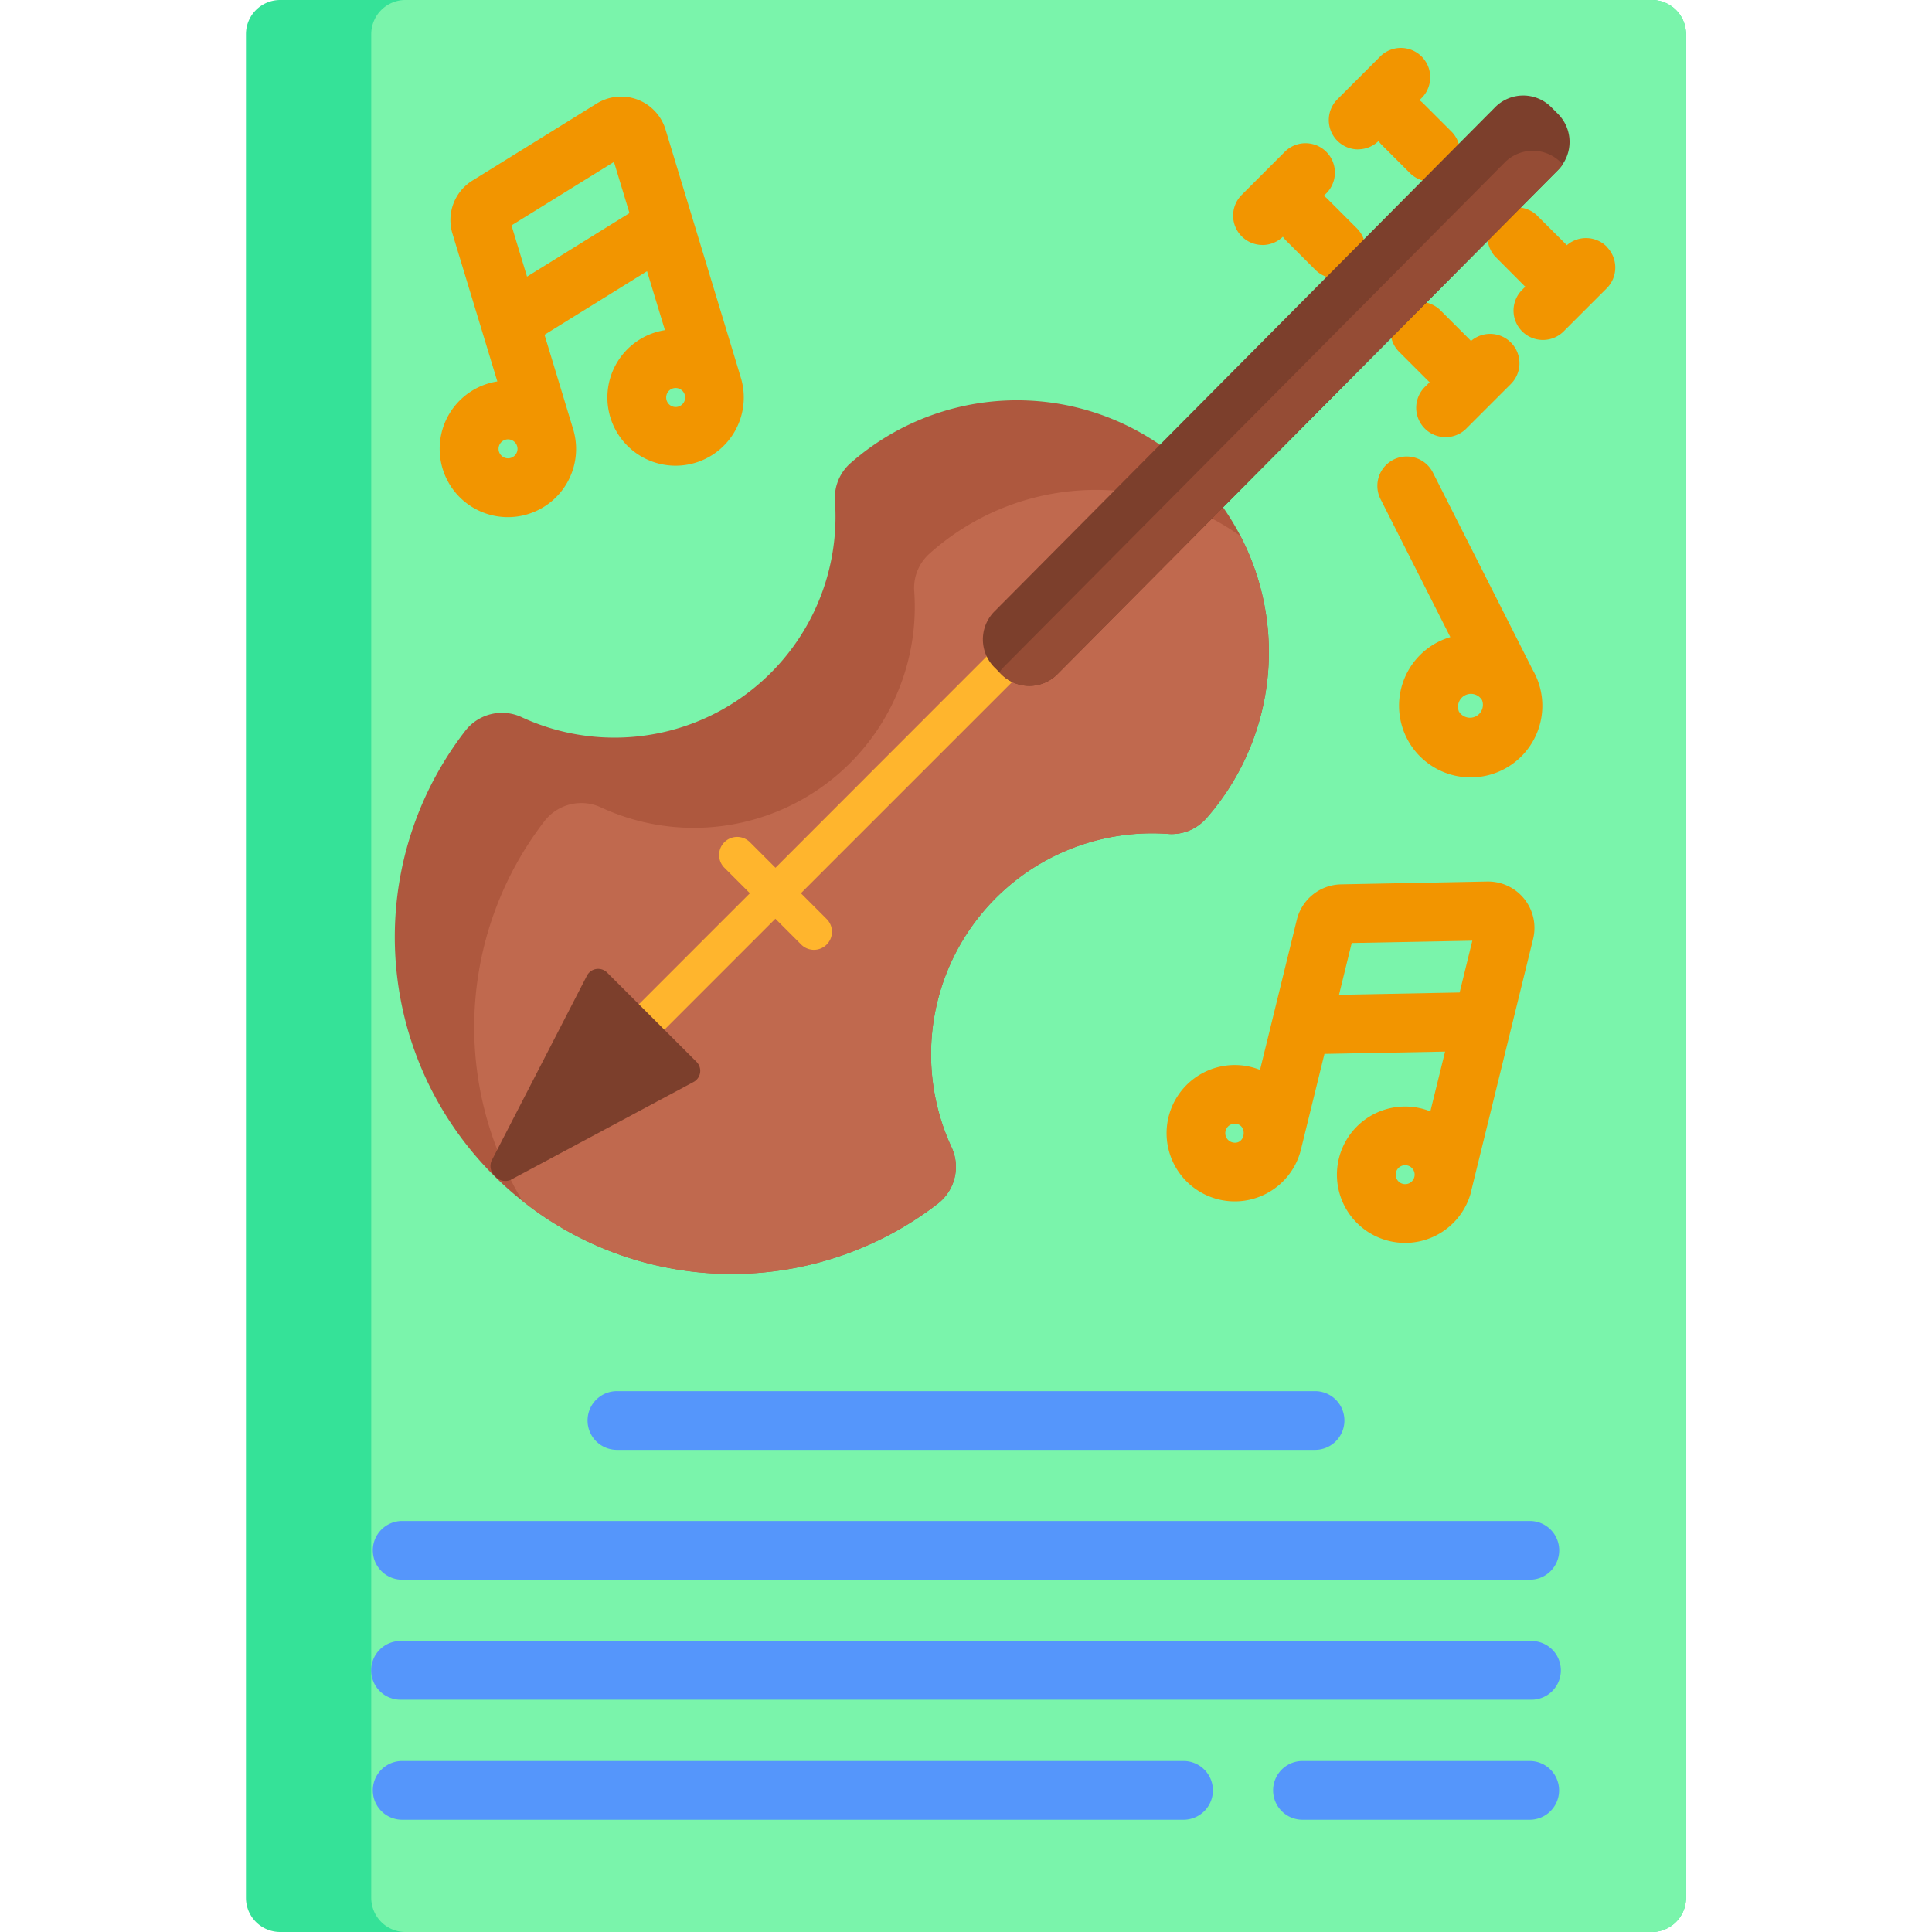 <svg xmlns="http://www.w3.org/2000/svg" xmlns:xlink="http://www.w3.org/1999/xlink" width="84" height="84" viewBox="0 0 84 84">
  <defs>
    <clipPath id="clip-path">
      <rect id="Rectángulo_5407" data-name="Rectángulo 5407" width="84" height="84" transform="translate(180 13860)" fill="#fff" stroke="#707070" stroke-width="1"/>
    </clipPath>
  </defs>
  <g id="Enmascarar_grupo_27" data-name="Enmascarar grupo 27" transform="translate(-180 -13860)" clip-path="url(#clip-path)">
    <g id="poster" transform="translate(190.694 13860)">
      <path id="Trazado_101403" data-name="Trazado 101403" d="M62.611,1.486V82.514A1.486,1.486,0,0,1,61.125,84H1.486A1.486,1.486,0,0,1,0,82.514V1.486A1.486,1.486,0,0,1,1.486,0H61.125a1.486,1.486,0,0,1,1.486,1.486Zm0,0" fill="#35e298"/>
      <path id="Trazado_101404" data-name="Trazado 101404" d="M62.611,1.486V82.514A1.486,1.486,0,0,1,61.125,84H6.933a1.486,1.486,0,0,1-1.486-1.486V1.486A1.486,1.486,0,0,1,6.933,0H61.125a1.486,1.486,0,0,1,1.486,1.486Zm0,0" fill="#7af4ab"/>
      <g id="Grupo_53842" data-name="Grupo 53842">
        <path id="Trazado_101405" data-name="Trazado 101405" d="M59.165,10.724a1.276,1.276,0,0,0-1.739-.06c-.021-.025-.043-.05-.067-.074L56.1,9.335A1.277,1.277,0,0,0,54.3,11.14L55.554,12.4c.022.022.047.044.07.064l-.167.167a1.277,1.277,0,0,0,1.805,1.805l1.9-1.9a1.276,1.276,0,0,0,0-1.805Zm0,0" fill="#f29500"/>
        <path id="Trazado_101406" data-name="Trazado 101406" d="M50.139,13.494a1.276,1.276,0,0,0,0,1.805l1.255,1.255c.023.023.047.044.071.064l-.167.167A1.277,1.277,0,1,0,53.1,18.591l1.9-1.9a1.276,1.276,0,0,0-1.739-1.865c-.022-.025-.043-.051-.067-.074l-1.255-1.255a1.277,1.277,0,0,0-1.805,0Zm0,0" fill="#f29500"/>
        <path id="Trazado_101407" data-name="Trazado 101407" d="M48.353,6.493a1.271,1.271,0,0,0,.888-.361,1.255,1.255,0,0,0,.137.163l1.255,1.255a1.277,1.277,0,0,0,1.805-1.805L51.183,4.491a1.349,1.349,0,0,0-.162-.136l.138-.138a1.276,1.276,0,0,0-1.805-1.8l-1.9,1.9a1.276,1.276,0,0,0,.9,2.179Zm0,0" fill="#f29500"/>
        <path id="Trazado_101408" data-name="Trazado 101408" d="M44.194,10.653a1.273,1.273,0,0,0,.888-.36,1.255,1.255,0,0,0,.137.163l1.255,1.255a1.277,1.277,0,1,0,1.806-1.805L47.024,8.65a1.2,1.2,0,0,0-.163-.136L47,8.377a1.277,1.277,0,0,0-1.805-1.805l-1.9,1.9a1.276,1.276,0,0,0,.9,2.179Zm0,0" fill="#f29500"/>
        <path id="Trazado_101409" data-name="Trazado 101409" d="M18.244,5.635a2.019,2.019,0,0,0-3-1.13l-5.4,3.347a2.019,2.019,0,0,0-.868,2.3l1.953,6.432a2.961,2.961,0,0,0-2.506,2.928,2.965,2.965,0,1,0,5.8-.861l-1.243-4.095,4.458-2.765.778,2.563a3.042,3.042,0,0,0-.4.092A2.965,2.965,0,1,0,21.539,16.5c-.024-.1-2.447-8.068-3.295-10.863ZM11.393,19.927a.412.412,0,0,1-.119-.806A.412.412,0,1,1,11.393,19.927Zm.827-7.9L11.545,9.8,16,7.04l.675,2.225Zm6.05,5.256a.412.412,0,0,1,.825,0A.412.412,0,0,1,18.271,17.286Zm0,0" fill="#f29500"/>
        <path id="Trazado_101410" data-name="Trazado 101410" d="M54,38.327h-.04l-6.348.124a2.02,2.02,0,0,0-1.922,1.537l-1.6,6.529a2.964,2.964,0,1,0,1.78,3.459c-.006.022,1.014-4.129,1.021-4.155l5.244-.1-.64,2.6A2.964,2.964,0,1,0,53.271,51.8l0-.019h0v0l2.69-10.949A2.017,2.017,0,0,0,54,38.327ZM42.892,49.669a.412.412,0,0,1,.2-.8C43.559,48.984,43.434,49.8,42.892,49.669ZM50.4,51.485a.412.412,0,0,1,0-.824A.412.412,0,0,1,50.4,51.485Zm2.368-8.333-5.244.1L48.076,41l5.244-.1Zm0,0" fill="#f29500"/>
        <path id="Trazado_101411" data-name="Trazado 101411" d="M51.607,20.548A1.276,1.276,0,1,0,49.329,21.7l3.035,6a3.164,3.164,0,0,0-.526.207,3.115,3.115,0,1,0,4.109,1.221Zm1.135,10.4a.562.562,0,0,1,1-.507A.562.562,0,0,1,52.742,30.943Zm0,0" fill="#f29500"/>
      </g>
      <path id="Trazado_101412" data-name="Trazado 101412" d="M16.165,63.037H46.446a1.277,1.277,0,1,0,0-2.553H16.165a1.277,1.277,0,1,0,0,2.553Zm0,0" fill="#5596fb"/>
      <path id="Trazado_101413" data-name="Trazado 101413" d="M6.756,68.682h49.1a1.277,1.277,0,0,0,0-2.553H6.756a1.277,1.277,0,0,0,0,2.553Zm0,0" fill="#5596fb"/>
      <path id="Trazado_101414" data-name="Trazado 101414" d="M55.856,71.347H6.756a1.277,1.277,0,1,0,0,2.553h49.1a1.277,1.277,0,1,0,0-2.553Zm0,0" fill="#5596fb"/>
      <path id="Trazado_101415" data-name="Trazado 101415" d="M55.856,76.565H45.9a1.277,1.277,0,0,0,0,2.553h9.951a1.277,1.277,0,0,0,0-2.553Zm0,0" fill="#5596fb"/>
      <path id="Trazado_101416" data-name="Trazado 101416" d="M40.8,76.565H6.756a1.277,1.277,0,0,0,0,2.553H40.8a1.277,1.277,0,0,0,0-2.553Zm0,0" fill="#5596fb"/>
      <path id="Trazado_101417" data-name="Trazado 101417" d="M41.744,35.589a2,2,0,0,1-1.666.667,9.608,9.608,0,0,0-9.411,13.6,2.022,2.022,0,0,1-.578,2.471,14.657,14.657,0,0,1-17.14.57q-.475-.32-.928-.681A14.642,14.642,0,0,1,9.539,31.77a2.021,2.021,0,0,1,2.471-.577,9.609,9.609,0,0,0,13.6-9.384,2.009,2.009,0,0,1,.684-1.68,10.952,10.952,0,0,1,15.453,15.46Zm0,0" fill="#ae583e"/>
      <path id="Trazado_101418" data-name="Trazado 101418" d="M41.744,35.589a2,2,0,0,1-1.666.667,9.608,9.608,0,0,0-9.411,13.6,2.022,2.022,0,0,1-.578,2.471,14.657,14.657,0,0,1-17.14.57q-.475-.32-.928-.681a14.662,14.662,0,0,1,.965-16.524,2.023,2.023,0,0,1,2.471-.577,9.609,9.609,0,0,0,13.6-9.384,2,2,0,0,1,.684-1.68,10.84,10.84,0,0,1,13.5-.744,10.958,10.958,0,0,1-1.495,12.285Zm0,0" fill="#c0694e"/>
      <path id="Trazado_101419" data-name="Trazado 101419" d="M34.795,27.056a.783.783,0,0,0-1.108,0L23.023,37.729l-1.11-1.11A.784.784,0,0,0,20.8,37.727l1.11,1.11-6.372,6.372a.784.784,0,0,0,1.108,1.108l6.372-6.372,1.11,1.11a.784.784,0,1,0,1.109-1.108l-1.11-1.11L34.8,28.164A.783.783,0,0,0,34.795,27.056Zm0,0" fill="#ffb52d"/>
      <path id="Trazado_101420" data-name="Trazado 101420" d="M19.59,46.168a.55.55,0,0,1-.129.874L11.506,51.3a.582.582,0,0,1-.663-.148l0,0-.019-.019a.587.587,0,0,1-.15-.657l4.15-8.054a.55.55,0,0,1,.878-.137Zm0,0" fill="#7c3f2c"/>
      <path id="Trazado_101421" data-name="Trazado 101421" d="M57.251,7.144a1.621,1.621,0,0,1-.2.243L35.273,29.319a1.72,1.72,0,0,1-2.428,0l-.087-.087-.217-.217a1.724,1.724,0,0,1,0-2.43L54.318,4.655a1.72,1.72,0,0,1,2.429,0l.3.3a1.723,1.723,0,0,1,.2,2.187Zm0,0" fill="#7c3f2c"/>
      <path id="Trazado_101422" data-name="Trazado 101422" d="M57.251,7.144a1.621,1.621,0,0,1-.2.243L35.273,29.319a1.72,1.72,0,0,1-2.428,0l-.087-.087a1.589,1.589,0,0,1,.2-.243L54.736,7.058a1.72,1.72,0,0,1,2.429,0Zm0,0" fill="#954c35"/>
    </g>
  </g>
</svg>

